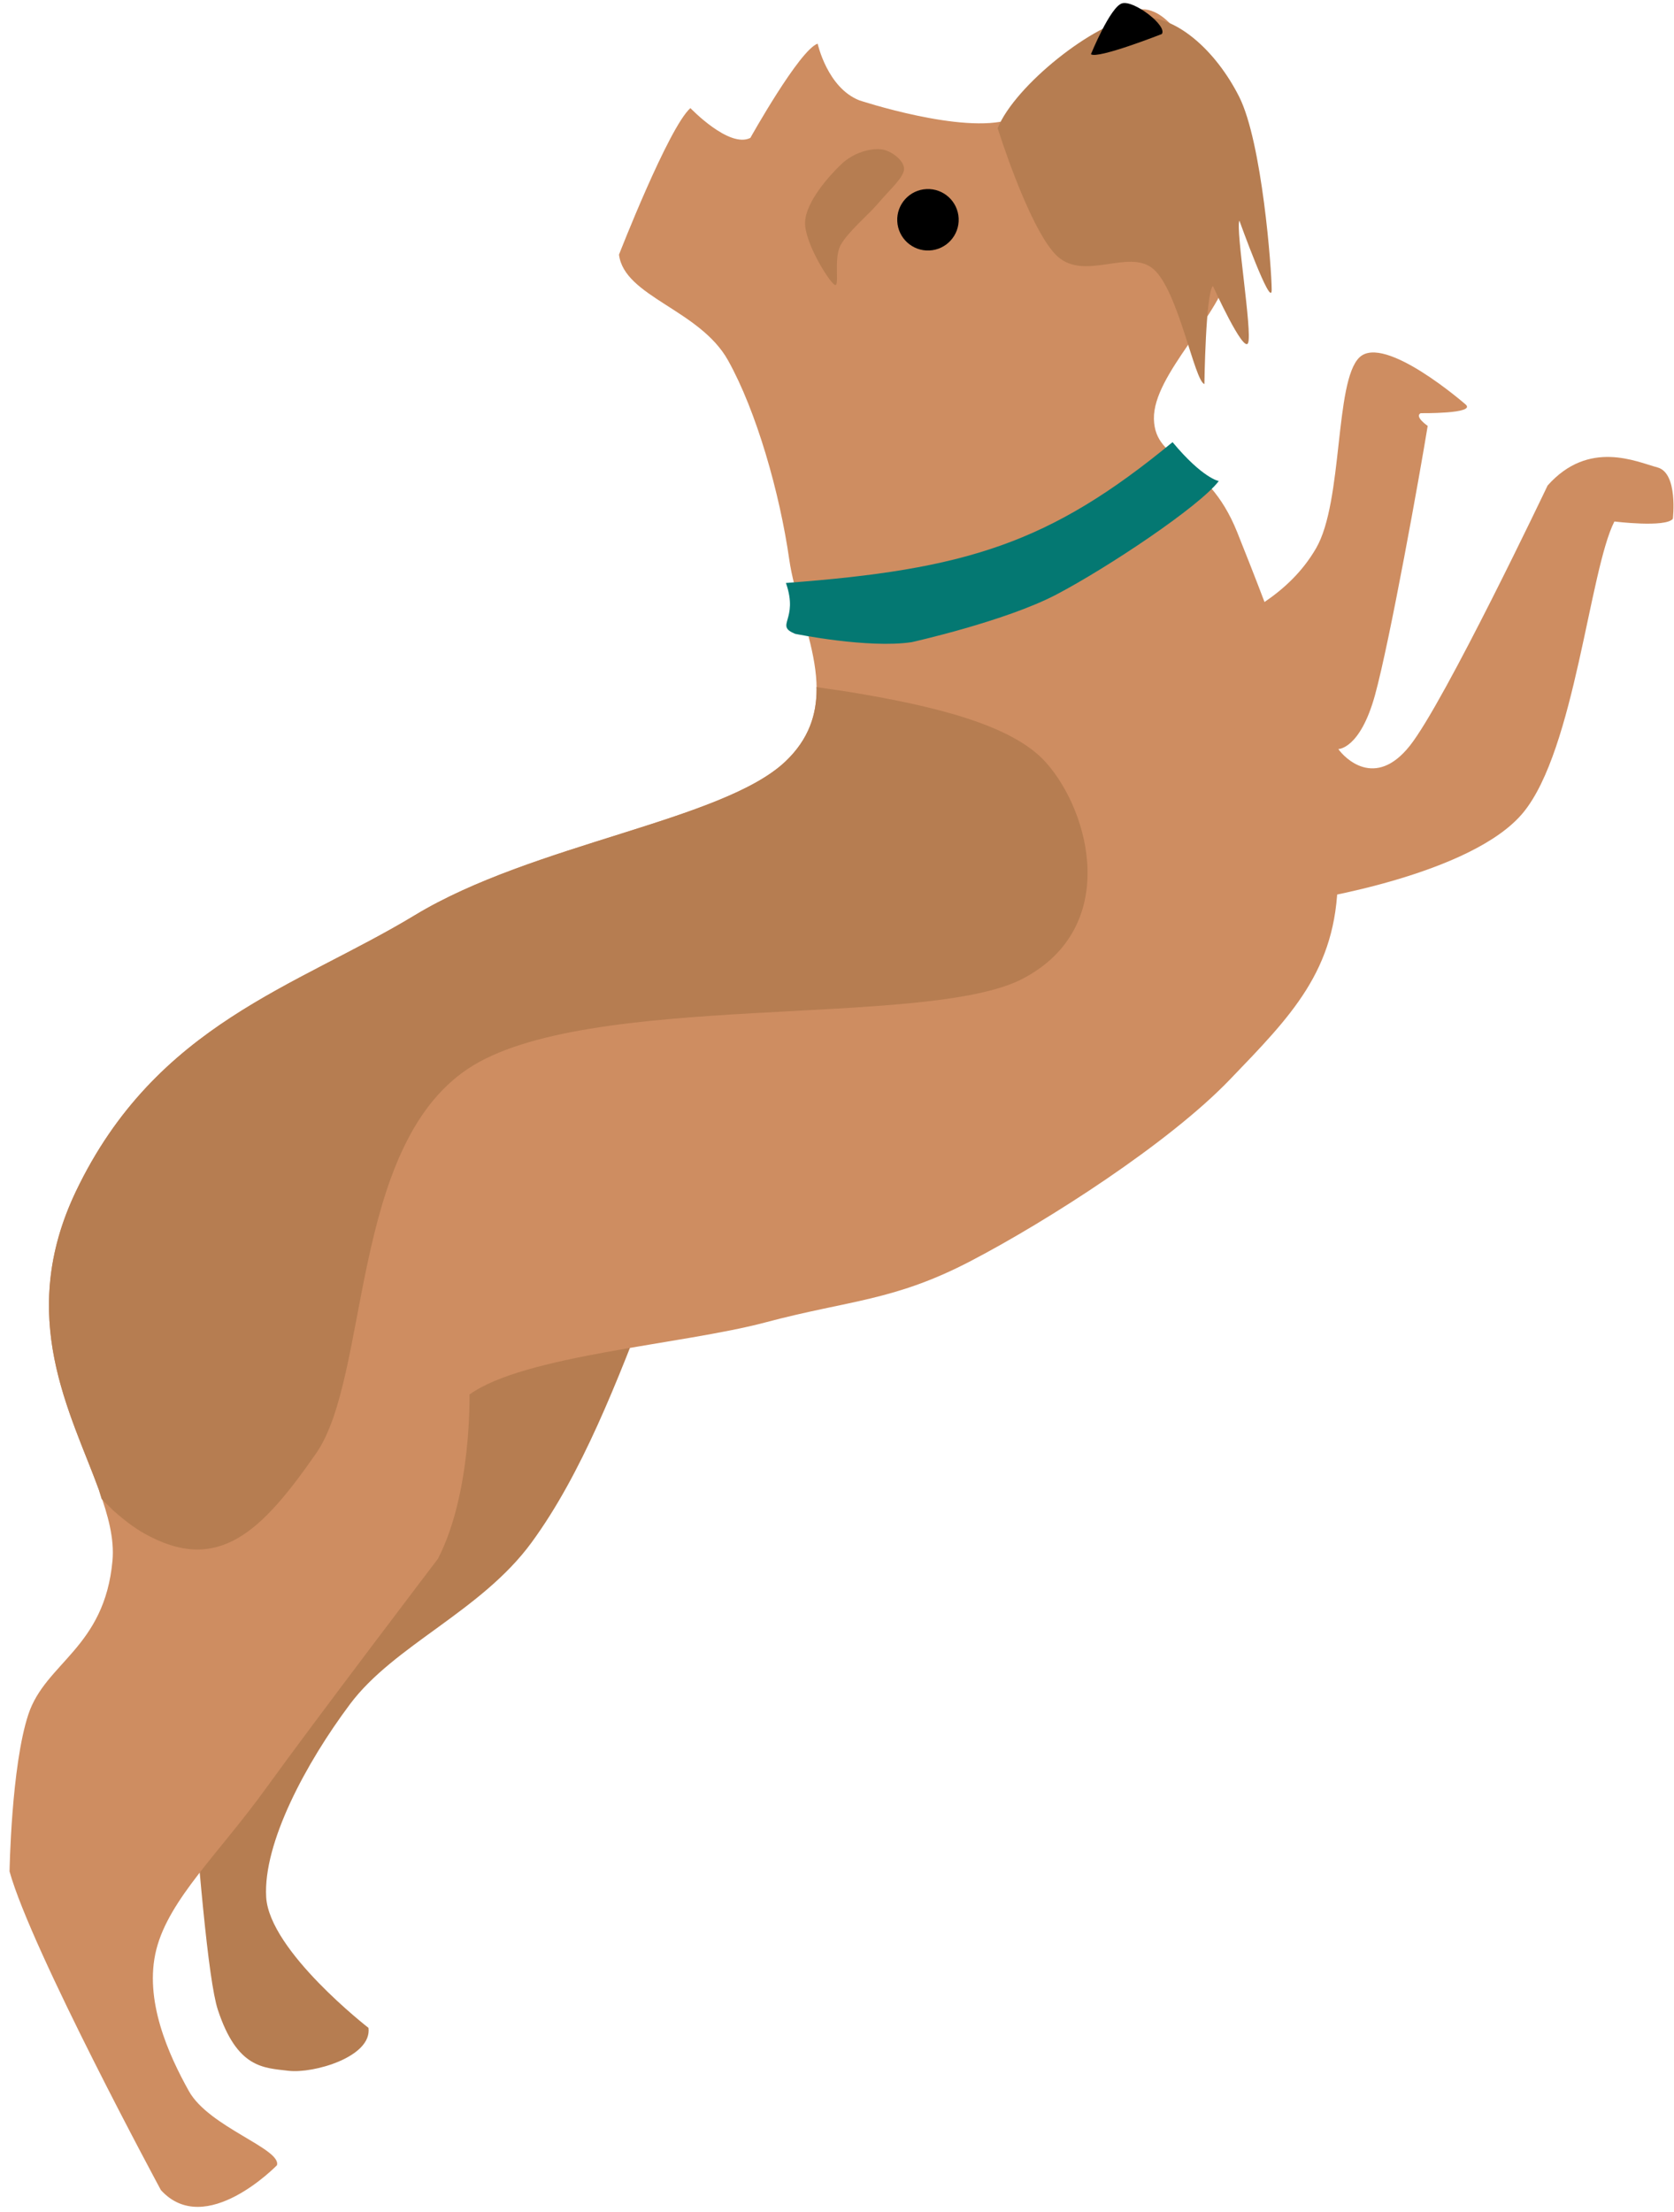 <svg width="638" height="843" xmlns="http://www.w3.org/2000/svg" xmlns:xlink="http://www.w3.org/1999/xlink" overflow="hidden"><defs><clipPath id="clip0"><rect x="297" y="174" width="638" height="843"/></clipPath></defs><g clip-path="url(#clip0)" transform="translate(-297 -174)"><path d="M545.53 665.841C532.175 700.665 518.82 735.489 499.634 761.745 480.448 788.001 447.28 800.851 430.415 823.375 413.55 845.899 397.274 876.326 398.445 896.89 399.615 917.454 437.437 946.757 437.437 946.757 438.85 957.794 416.49 964.258 406.921 963.111 397.353 961.964 387.395 962.195 380.027 939.876 372.659 917.558 364.64 759.024 359.667 714.846" fill="#B67D51" fill-rule="evenodd" fill-opacity="1"/><path d="M574.465 311.309C585.279 330.664 594.147 361.688 597.797 387.162 601.448 412.636 620.145 441.555 596.368 464.152 572.59 486.749 500.201 495.447 455.134 522.743 410.067 550.04 356.533 564.076 325.964 627.928 295.396 691.781 342.895 735.507 339.871 768.731 336.846 801.956 314.356 807.537 307.817 827.275 301.279 847.013 300.64 887.159 300.64 887.159 309.057 917.377 358.322 1008.58 358.322 1008.58 375.308 1027.24 402.553 999.109 402.553 999.109 404.333 992.823 376.659 984.581 368.999 970.871 361.339 957.162 351.687 936.099 356.594 916.849 361.501 897.6 380.553 880.183 398.438 855.375 416.324 830.567 463.908 768.002 463.908 768.002 476.823 743.008 475.924 705.415 475.924 705.415 496.741 690.398 556.939 686.395 588.807 677.901 620.676 669.408 637.654 669.87 667.137 654.455 696.62 639.041 742.418 609.643 765.706 585.414 788.995 561.186 806.397 543.844 806.869 509.083 807.342 474.321 780.223 406.086 768.542 376.845 756.861 347.604 737.146 350.576 736.782 333.637 736.418 316.697 762.277 294.418 766.359 275.207 770.44 255.995 766.979 234.648 761.269 218.367 755.559 202.087 745.324 177.329 732.099 177.522 718.873 177.715 699.848 213.742 681.916 219.528 663.985 225.314 624.509 212.237 624.509 212.237 612.295 207.421 608.629 190.633 608.629 190.633 601.708 193.018 582.982 226.55 582.982 226.55 574.898 230.643 560.128 215.191 560.128 215.191 551.783 222.605 532.913 271.032 532.913 271.032 534.89 287.07 563.651 291.954 574.465 311.309Z" fill="#CE8D61" fill-rule="evenodd" fill-opacity="1"/><path d="M608.166 435.826 619.64 437.514C653.362 443.003 682.89 450.256 695.644 464.559 712.648 483.63 723.754 527.372 687.013 546.842 650.271 566.312 520.13 551.192 475.195 581.377 430.261 611.562 437.971 698.472 417.405 727.952 396.839 757.432 380.244 774.323 351.797 758.258 348.242 756.25 344.292 753.259 340.057 749.499L335.723 745.192 334.675 741.694C324.025 712.386 303.038 675.818 325.965 627.929 356.533 564.076 410.067 550.04 455.134 522.744 500.202 495.448 572.591 486.749 596.368 464.152 605.285 455.678 608.228 446.315 608.232 436.579Z" fill="#B67D51" fill-rule="evenodd" fill-opacity="1"/><path d="M753.027 417.26C770.638 409.007 788.25 400.755 798.597 382.91 808.945 365.065 805.604 319.312 815.112 310.191 824.619 301.069 855.64 328.182 855.64 328.182 859.525 331.726 838.42 331.454 838.42 331.454 836.001 332.805 841.124 336.293 841.124 336.293 838.224 354.209 826.696 418.428 821.021 438.953 815.346 459.479 807.073 459.445 807.073 459.445 809.288 462.652 821.018 474.934 834.311 458.195 847.604 441.456 886.832 359.009 886.832 359.009 902.563 341.331 920.745 350.008 928.7 352.125 936.655 354.241 934.562 371.707 934.562 371.707 931.824 375.141 912.276 372.73 912.276 372.73 902.791 391.362 897.231 459.443 877.657 483.501 858.082 507.56 794.829 517.08 794.829 517.08L794.829 517.08" fill="#CE8D61" fill-rule="evenodd" fill-opacity="1"/><path d="M729.511 180.619C744.857 178.632 760.609 193.625 769.302 210.927 777.995 228.229 781.661 276.572 781.671 284.43 781.68 292.287 769.357 258.072 769.357 258.072 767.857 261.449 774.356 300.543 772.675 304.694 770.994 308.845 759.271 282.976 759.271 282.976 756.496 285.585 756.023 320.347 756.023 320.347 752.252 319.279 746.122 284.821 736.644 276.571 727.167 268.321 709.595 281.948 699.16 270.847 688.725 259.746 677.23 222.845 677.23 222.845 683.92 206.409 714.166 182.605 729.511 180.619Z" fill="#B67D51" fill-rule="evenodd" fill-opacity="1"/><path d="M632.653 230.874C628.655 230.534 622.362 232.052 617.561 236.652 612.759 241.251 604.27 250.832 603.846 258.47 603.421 266.109 612.76 280.982 615.013 282.481 617.265 283.98 614.527 272.687 617.359 267.463 620.191 262.238 627.973 255.931 632.004 251.135 636.035 246.34 641.115 241.947 641.544 238.689 641.974 235.431 636.65 231.213 632.653 230.874Z" fill="#B67D51" fill-rule="evenodd" fill-opacity="1"/><path d="M638.967 258.288C638.67 251.826 643.668 246.348 650.13 246.051 656.592 245.755 662.07 250.752 662.367 257.214 662.664 263.676 657.666 269.155 651.204 269.451 644.742 269.748 639.263 264.75 638.967 258.288Z" fill="#000000" fill-rule="evenodd" fill-opacity="1"/><path d="M724.668 175.267C720.165 176.551 712.782 194.662 712.782 194.662 715.304 196.611 739.798 186.961 739.798 186.961 742.008 183.848 729.171 173.984 724.668 175.267Z" fill="#000000" fill-rule="evenodd" fill-opacity="1"/><path d="M596.535 396.153C665.129 391.051 697.025 381.12 743.888 342.492 755.378 356.295 761.504 357.316 761.504 357.316 754.132 366.991 719.159 390.309 699.653 400.54 680.147 410.772 644.469 418.706 644.469 418.706 627.865 421.205 600.03 415.534 600.03 415.534 592.061 412.209 601.534 410.471 596.535 396.153Z" fill="#047872" fill-rule="evenodd" fill-opacity="1"/></g></svg>